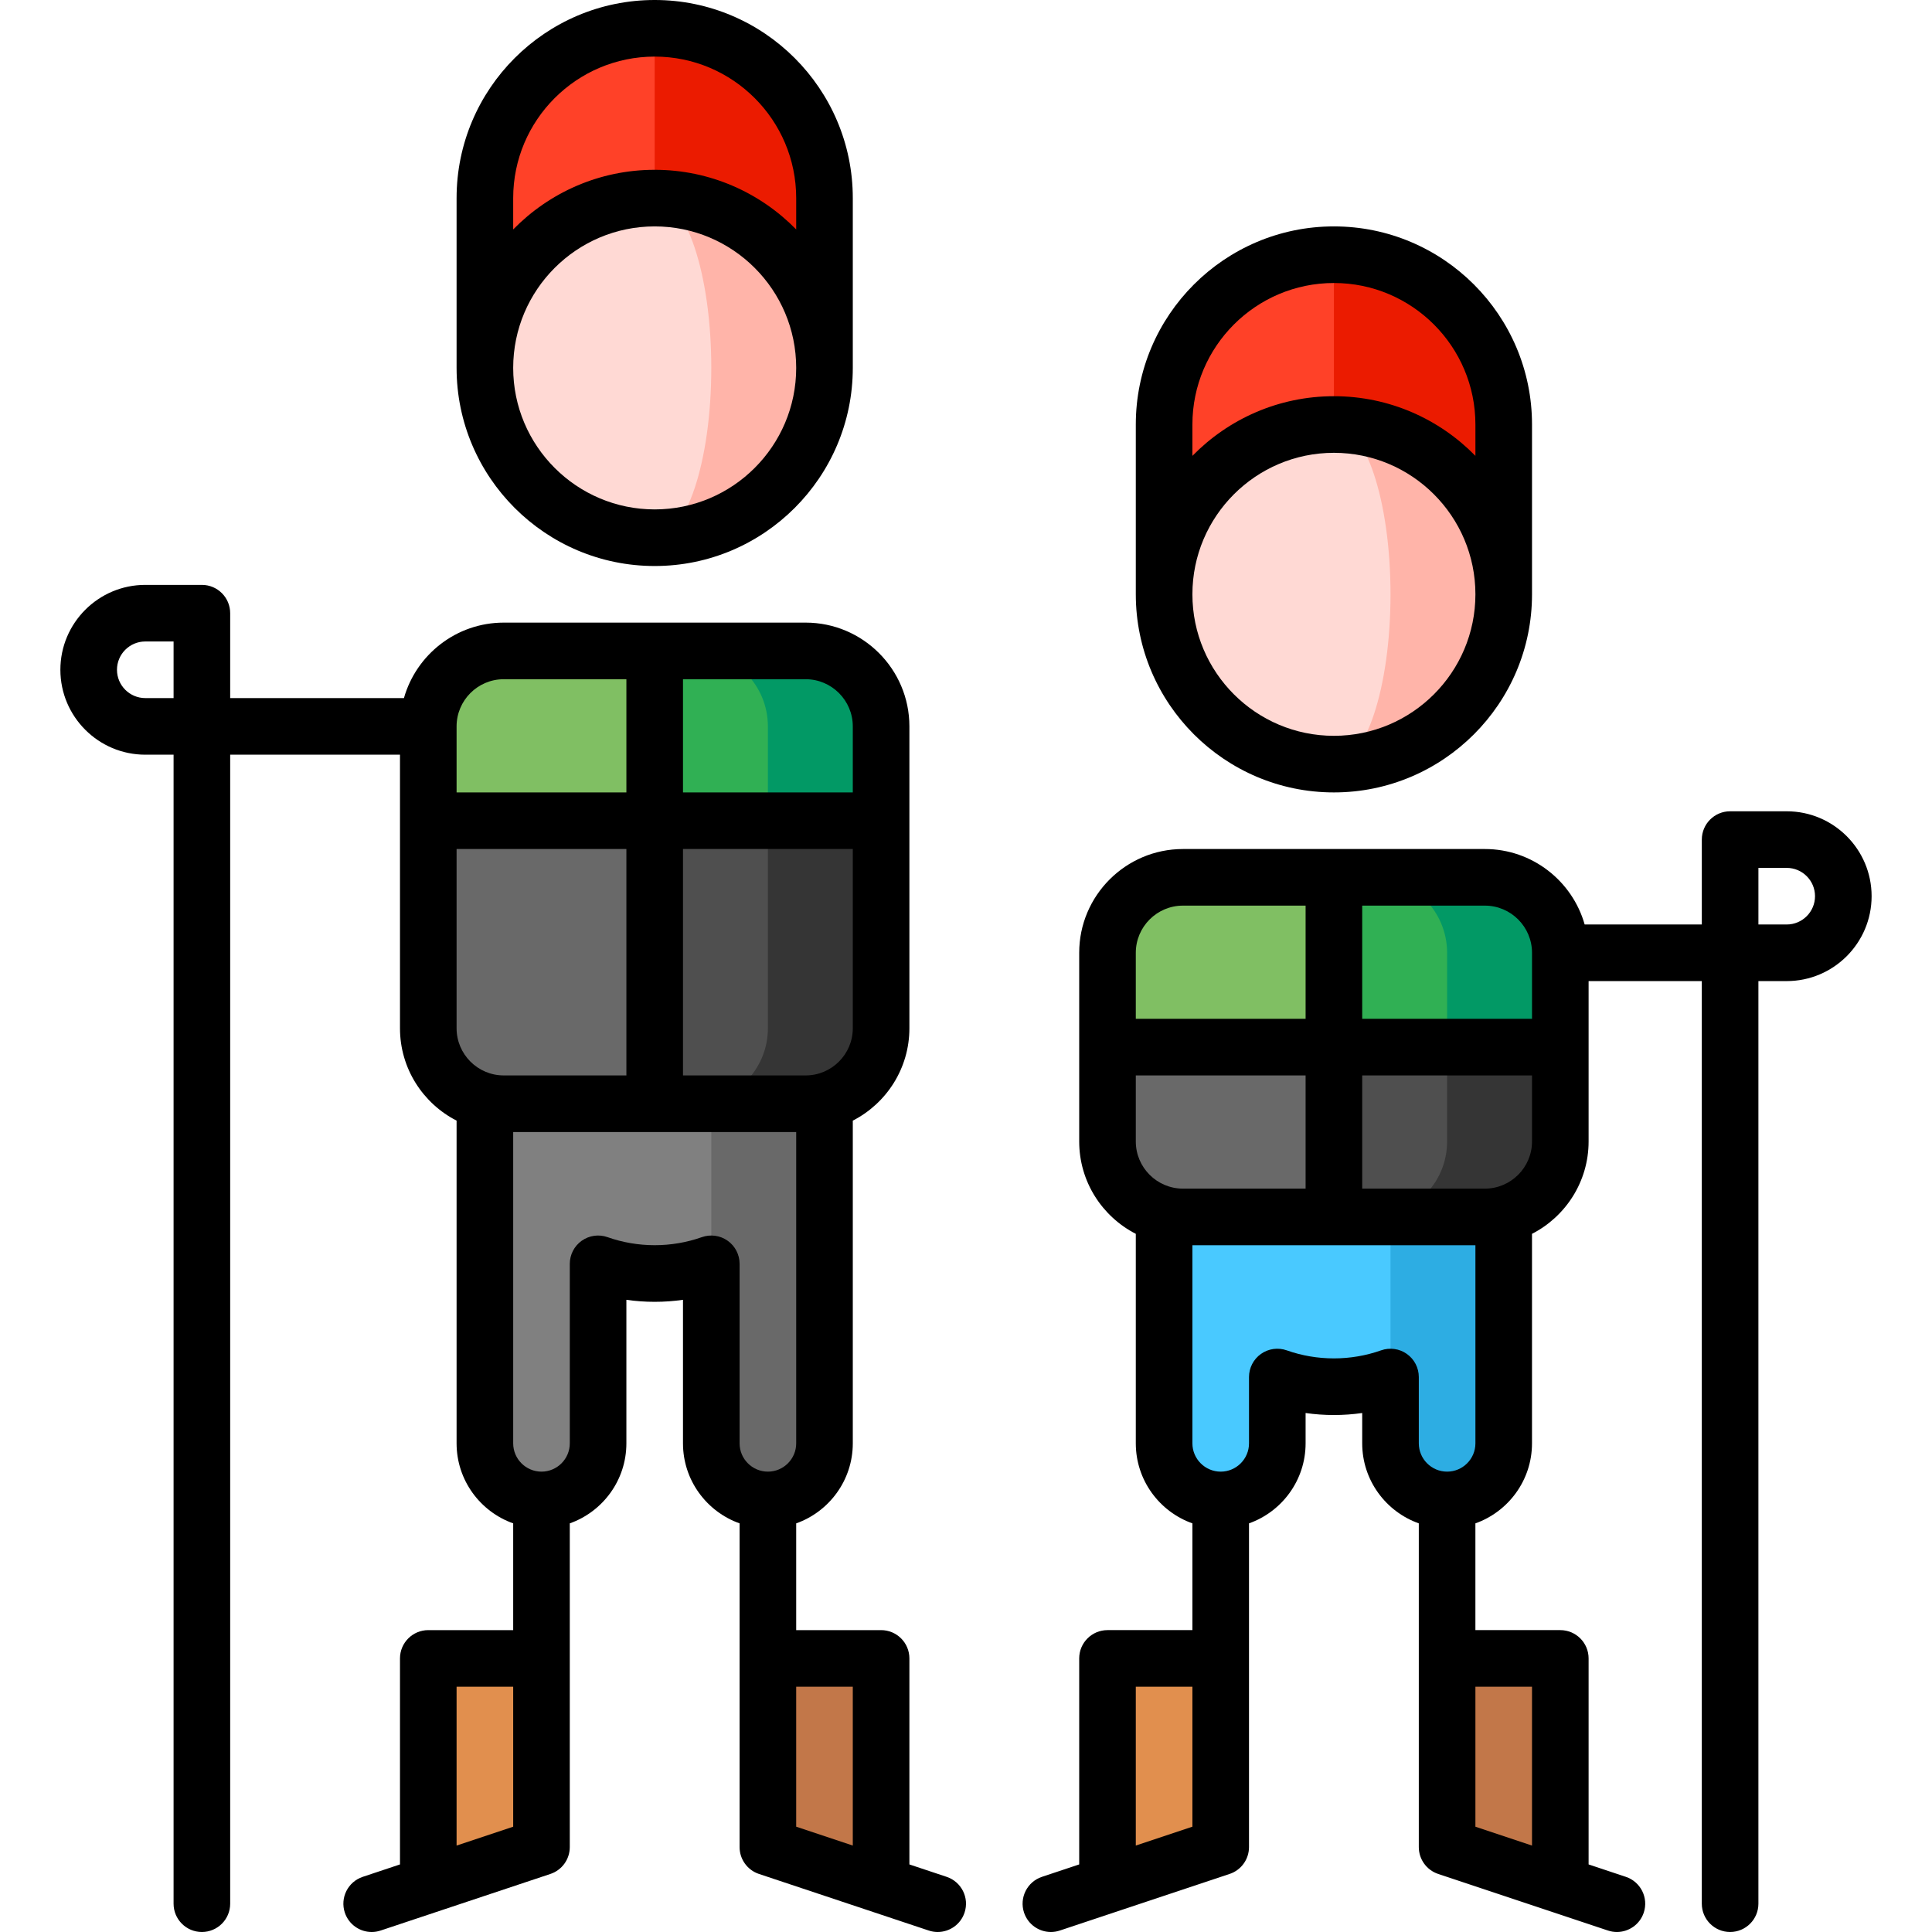 <svg id="fi_2965127" enable-background="new 0 0 512.002 512.002" height="512" viewBox="0 0 512.002 512.002" width="512" xmlns="http://www.w3.org/2000/svg"><g><path d="m173.501 7.501-45 90h90v-45c0-24.853-20.147-45-45-45z" fill="#eb1b00"></path><path d="m128.501 52.501v45h45v-90c-24.853 0-45 20.147-45 45z" fill="#ff4128"></path><path d="m173.501 52.501v90c24.853 0 45-20.147 45-45s-20.147-45-45-45z" fill="#ffb4a9"></path><path d="m188.501 97.501c0-24.853-6.716-45-15-45-24.853 0-45 20.147-45 45s20.147 45 45 45c8.284 0 15-20.147 15-45z" fill="#ffd9d4"></path><path d="m128.501 292.501v90c0 8.28 6.72 15 15 15s15-6.72 15-15v-47.571c4.693 1.659 9.739 2.571 15 2.571s10.307-.912 15-2.571l20-67.429z" fill="#808080"></path><path d="m188.501 247.501v135c0 8.284 6.716 15 15 15s15-6.716 15-15v-90z" fill="#696969"></path><path d="m213.501 172.501h-30v75l50-30v-25c0-11.046-8.954-20-20-20z" fill="#029965"></path><path d="m183.501 292.501h30c11.046 0 20-8.954 20-20v-55h-50z" fill="#353535"></path><path d="m203.501 192.501c0-11.046-8.954-20-20-20h-10l-30 75 60-30z" fill="#30b054"></path><path d="m143.501 217.501 30 75h10c11.046 0 20-8.954 20-20v-55z" fill="#4f4f4f"></path><path d="m173.501 172.501h-40c-11.046 0-20 8.954-20 20v25l30 30 30-30z" fill="#80bf63"></path><path d="m113.501 217.501v55c0 11.046 8.954 20 20 20h40v-75z" fill="#696969"></path><path d="m233.501 439.501v60l-30-10v-50z" fill="#c27749"></path><path d="m113.501 439.501v60l30-10v-50z" fill="#e18f4e"></path><path d="m353.501 67.501-45 90h90v-45c0-24.853-20.147-45-45-45z" fill="#eb1b00"></path><path d="m308.501 112.501v45h45v-90c-24.853 0-45 20.147-45 45z" fill="#ff4128"></path><path d="m353.501 112.501v90c24.853 0 45-20.147 45-45s-20.147-45-45-45z" fill="#ffb4a9"></path><path d="m368.501 157.501c0-24.853-6.716-45-15-45-24.853 0-45 20.147-45 45s20.147 45 45 45c8.284 0 15-20.147 15-45z" fill="#ffd9d4"></path><path d="m413.501 439.501v60l-30-10v-50z" fill="#c27749"></path><path d="m293.501 439.501v60l30-10v-50z" fill="#e18f4e"></path><path d="m308.501 322.501v60c0 8.284 6.716 15 15 15s15-6.716 15-15v-17.571c4.693 1.659 9.739 2.571 15 2.571s10.307-.912 15-2.571l20-67.429z" fill="#49c9ff"></path><path d="m368.501 297.501v85c0 8.284 6.716 15 15 15s15-6.716 15-15v-60z" fill="#2dade3"></path><path d="m393.501 232.501h-30v70l50-25v-25c0-11.045-8.954-20-20-20z" fill="#029965"></path><path d="m363.501 322.501h30c11.046 0 20-8.954 20-20v-25h-50z" fill="#353535"></path><path d="m383.501 252.501c0-11.046-8.954-20-20-20h-10l-30 70 60-25z" fill="#30b054"></path><path d="m323.501 277.501 30 45h10c11.046 0 20-8.954 20-20v-25z" fill="#4f4f4f"></path><path d="m353.501 232.501h-40c-11.046 0-20 8.954-20 20v25l30 25 30-25z" fill="#80bf63"></path><path d="m293.501 277.501v25c0 11.046 8.954 20 20 20h40v-45z" fill="#696969"></path><path d="m473.501 215h-15c-4.142 0-7.5 3.358-7.5 7.5v22.5h-31.048c-3.274-11.528-13.889-20-26.452-20h-80c-15.164 0-27.5 12.336-27.5 27.5v50c0 10.664 6.105 19.922 15 24.482v55.518c0 9.778 6.271 18.114 15 21.21v28.29h-22.5c-4.142 0-7.5 3.358-7.5 7.5v54.594l-9.872 3.291c-3.93 1.31-6.053 5.557-4.744 9.487 1.048 3.143 3.974 5.13 7.114 5.13.786 0 1.586-.125 2.373-.387l45-15c3.063-1.021 5.128-3.887 5.128-7.115v-85.79c8.729-3.096 15-11.432 15-21.21v-8.036c4.95.713 10.05.713 15 0v8.036c0 9.778 6.271 18.114 15 21.21v85.79c0 3.228 2.066 6.094 5.128 7.115l45 15c.787.262 1.586.387 2.373.387 3.14 0 6.066-1.988 7.114-5.13 1.31-3.93-.814-8.177-4.744-9.487l-9.872-3.291v-54.594c0-4.142-3.358-7.5-7.5-7.5h-22.5v-28.29c8.729-3.096 15-11.432 15-21.21v-55.518c8.895-4.56 15-13.819 15-24.482v-42.5h30v244.5c0 4.142 3.358 7.5 7.5 7.5s7.5-3.358 7.5-7.5v-244.5h7.5c12.407 0 22.5-10.093 22.5-22.5s-10.091-22.5-22.498-22.5zm-67.5 37.5v17.5h-45v-30h32.5c6.893 0 12.5 5.607 12.5 12.5zm-92.5-12.5h32.5v30h-45v-17.5c0-6.893 5.607-12.5 12.5-12.5zm0 75c-6.893 0-12.5-5.607-12.5-12.5v-17.5h45v30zm-12.5 174.094v-42.094h15v37.094zm105-42.094v42.094l-15-5v-37.094zm-22.5-57c-4.136 0-7.5-3.364-7.5-7.5v-17.571c0-2.435-1.182-4.718-3.17-6.124-1.988-1.407-4.535-1.759-6.83-.948-8.04 2.843-16.96 2.843-25 0-2.296-.812-4.842-.459-6.83.948-1.988 1.406-3.17 3.689-3.17 6.124v17.571c0 4.136-3.364 7.5-7.5 7.5s-7.5-3.364-7.5-7.5v-52.5h75v52.5c0 4.136-3.364 7.5-7.5 7.5zm10-75h-32.5v-30h45v17.5c0 6.893-5.607 12.5-12.5 12.5zm80-70h-7.5v-15h7.5c4.136 0 7.5 3.364 7.5 7.5s-3.364 7.5-7.5 7.5z"></path><path d="m173.501 150c28.949 0 52.5-23.551 52.5-52.5v-45c0-28.949-23.551-52.5-52.5-52.5s-52.5 23.551-52.5 52.5v45c0 28.949 23.551 52.5 52.5 52.5zm-37.5-97.5c0-20.678 16.822-37.5 37.5-37.5s37.5 16.822 37.5 37.5v8.308c-9.537-9.745-22.821-15.808-37.5-15.808s-27.963 6.063-37.5 15.808zm37.5 7.5c20.678 0 37.5 16.822 37.5 37.5s-16.822 37.5-37.5 37.5-37.5-16.822-37.5-37.5 16.822-37.5 37.5-37.5z"></path><path d="m250.873 497.385-9.872-3.291v-54.594c0-4.142-3.358-7.5-7.5-7.5h-22.5v-28.29c8.729-3.096 15-11.432 15-21.21v-85.518c8.895-4.56 15-13.819 15-24.482v-80c0-15.164-12.336-27.5-27.5-27.5h-80c-12.563 0-23.178 8.472-26.452 20h-46.048v-22.5c0-4.142-3.358-7.5-7.5-7.5h-15c-12.407 0-22.5 10.093-22.5 22.5s10.093 22.5 22.5 22.5h7.5v304.5c0 4.142 3.358 7.5 7.5 7.5s7.5-3.358 7.5-7.5v-304.5h45v72.5c0 10.664 6.105 19.922 15 24.482v85.518c0 9.778 6.271 18.114 15 21.21v28.29h-22.5c-4.142 0-7.5 3.358-7.5 7.5v54.594l-9.872 3.291c-3.93 1.31-6.053 5.557-4.744 9.487 1.048 3.143 3.974 5.13 7.114 5.13.786 0 1.586-.125 2.373-.387l45-15c3.063-1.021 5.128-3.887 5.128-7.115v-85.79c8.729-3.096 15-11.432 15-21.21v-38.036c4.95.713 10.05.713 15 0v38.036c0 9.778 6.271 18.114 15 21.21v85.79c0 3.228 2.066 6.094 5.128 7.115l45 15c.787.262 1.586.387 2.373.387 3.14 0 6.066-1.988 7.114-5.13 1.311-3.93-.813-8.177-4.742-9.487zm-204.872-312.385h-7.5c-4.136 0-7.5-3.364-7.5-7.5s3.364-7.5 7.5-7.5h7.5zm167.5 100h-32.5v-60h45v47.5c0 6.893-5.607 12.5-12.5 12.5zm-80 0c-6.893 0-12.5-5.607-12.5-12.5v-47.5h45v60zm92.5-92.5v17.5h-45v-30h32.5c6.893 0 12.5 5.607 12.5 12.5zm-92.5-12.5h32.5v30h-45v-17.5c0-6.893 5.607-12.5 12.5-12.5zm-12.5 309.094v-42.094h15v37.094zm71.83-160.288c-1.987-1.406-4.536-1.759-6.83-.948-8.04 2.843-16.96 2.843-25 0-2.296-.812-4.842-.459-6.83.948-1.988 1.406-3.17 3.689-3.17 6.124v47.57c0 4.136-3.364 7.5-7.5 7.5s-7.5-3.364-7.5-7.5v-82.5h75v82.5c0 4.136-3.364 7.5-7.5 7.5s-7.5-3.364-7.5-7.5v-47.571c0-2.434-1.182-4.718-3.17-6.123zm18.17 118.194h15v42.094l-15-5z"></path><path d="m353.501 210c28.949 0 52.5-23.551 52.5-52.5v-45c0-28.949-23.551-52.5-52.5-52.5s-52.5 23.551-52.5 52.5v45c0 28.949 23.551 52.5 52.5 52.5zm-37.5-97.5c0-20.678 16.822-37.5 37.5-37.5s37.5 16.822 37.5 37.5v8.308c-9.537-9.745-22.821-15.808-37.5-15.808s-27.963 6.063-37.5 15.808zm37.5 7.5c20.678 0 37.5 16.822 37.5 37.5s-16.822 37.5-37.5 37.5-37.5-16.822-37.5-37.5 16.822-37.5 37.5-37.5z"></path></g></svg>
